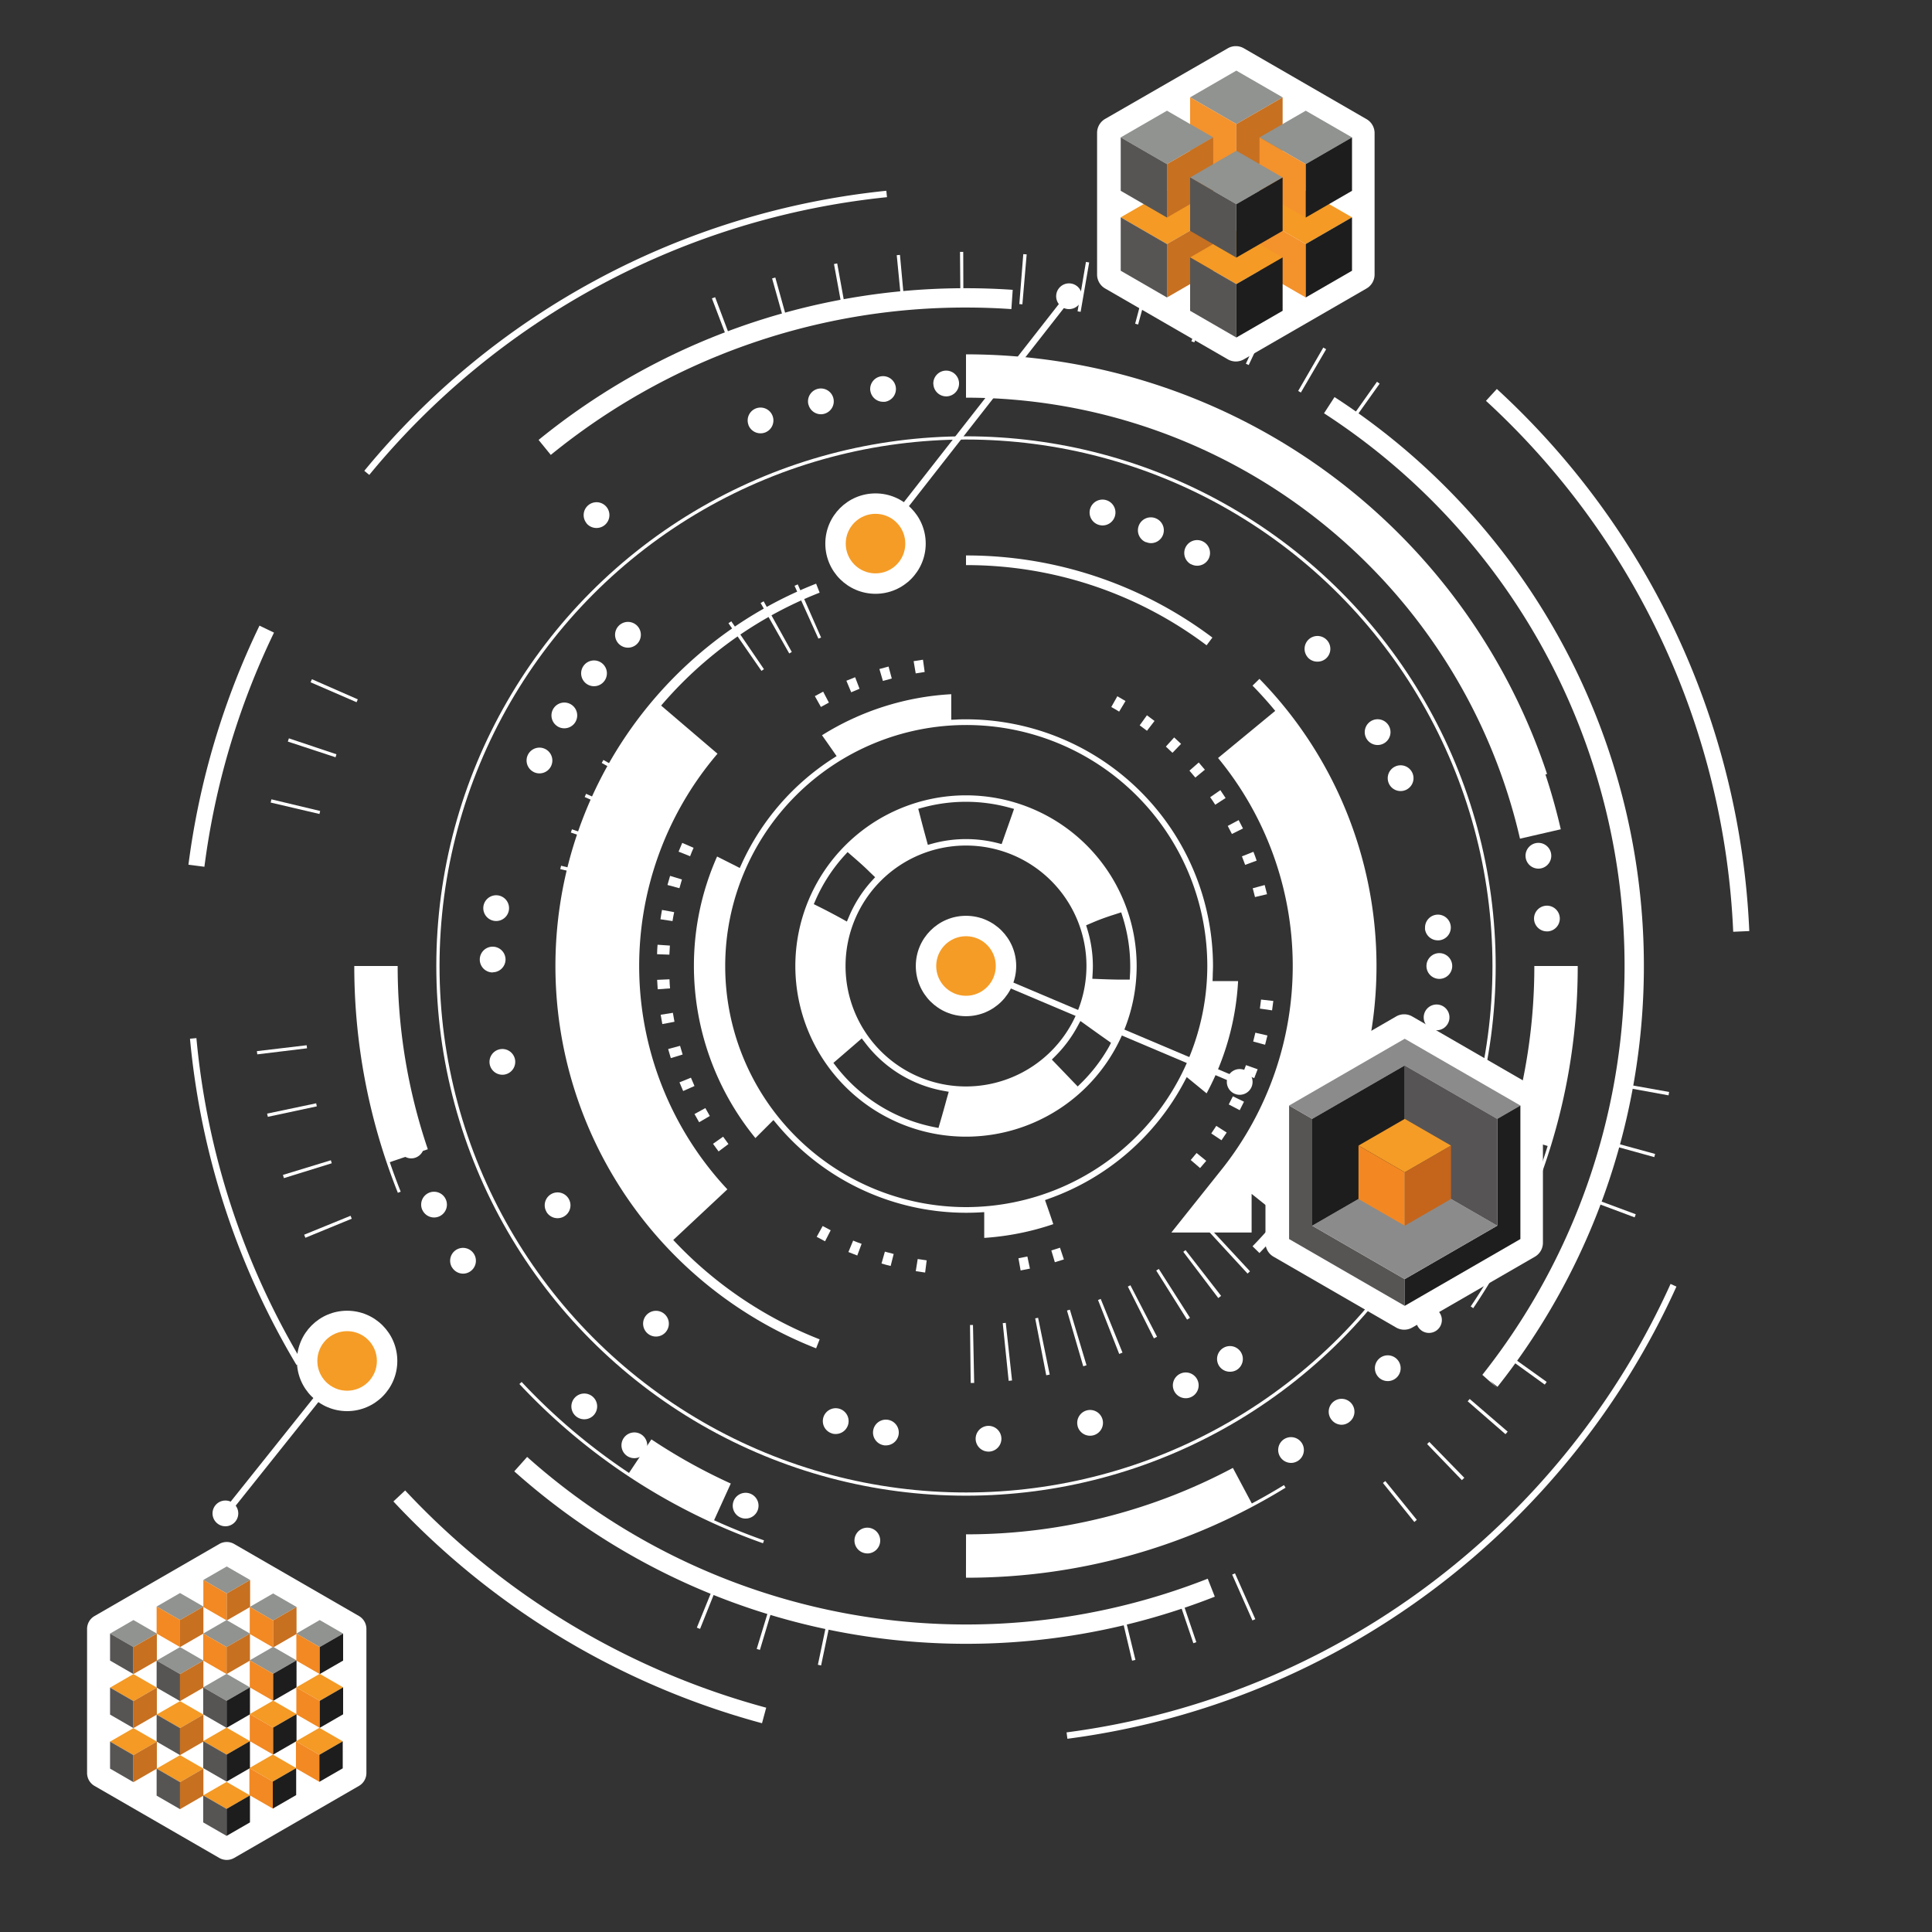 <svg id="branding" xmlns="http://www.w3.org/2000/svg" xmlns:xlink="http://www.w3.org/1999/xlink" viewBox="0 0 600 600">
  <rect x="0" y="0" width="600" height="600" fill="#333333" stroke="none"/>
  <defs>
    <style>
		
		 #fondo { visibility: hidden; }
		
		/* Animations */
		#d1 {
			transform-origin: center;
			animation: go 6s 0s infinite linear;
		}
		#d9, #d11 {
			transform-origin: center;
			animation: go 30s 0s infinite linear;
		}
		#d3 {
			transform-origin: center;
			animation: go 40s 0s reverse infinite linear;
		}
		#d12 {
			transform-origin: center;
			animation: go 90s 0s infinite linear;
		}
		@keyframes go {
		100%	{
			transform:rotate(360deg);
  			}
  		}
		
		#d2 {
			transform-origin: center;
			animation: go2 48s 0s infinite steps(48, end);
		}
		#d14 {
			transform-origin: center;
			animation: go2 96s 0s infinite reverse steps(48, end);
		}
		@keyframes go2 {
		100%	{
			transform:rotate(360deg);
  			}
  		}
		#d4, #d5 {
			transform-origin: center;
			animation: go3 6s 0s infinite;
		}
		@keyframes go3 {
		0%	{
			transform:rotate(-20deg);
  			}
		50%	{
			transform:rotate(20deg);
  			}
		100%	{
			transform:rotate(-20deg);
  			}
		}
		
		#d7 {
			transform-origin: center;
			animation: go4 2s 0s infinite steps(1, end);
		}
		@keyframes go4 {
		0%	{
			transform:rotate(-2deg);
  			}
		50%	{
			transform:rotate(2deg);
  			}
		100%	{
			transform:rotate(-2deg);
  			}
  		}
		
		#d15, #d13 {
			transform-origin: center;
			animation: go3 10s 0s infinite;
		}
		@keyframes go3 {
		0%	{
			transform:rotate(-20deg);
  			}
		50%	{
			transform:rotate(20deg);
  			}
		100%	{
			transform:rotate(-20deg);
  			}
		}
		
				
		
		/* Style */
      .cls-1 {
        fill: #666;
      }

      .cls-2 {
        fill: #fff;
      }

      .cls-10, .cls-3, .cls-4, .cls-5, .cls-6, .cls-7, .cls-8, .cls-9 {
        fill: none;
        stroke: #fff;
        stroke-miterlimit: 10;
      }

      .cls-3 {
        stroke-width: 24px;
      }

      .cls-4 {
        stroke-width: 3px;
      }

      .cls-6 {
        stroke-width: 13px;
      }

      .cls-7 {
        stroke-width: 0.95px;
      }

      .cls-8 {
        stroke-width: 6px;
      }

      .cls-9 {
        stroke-width: 5px;
      }

      .cls-10 {
        stroke-width: 2px;
      }

      .cls-11 {
        fill: #f59c26;
      }

      .cls-12 {
        fill: #909390;
      }

      .cls-13 {
        fill: #f28923;
      }

      .cls-14 {
        fill: #c77020;
      }

      .cls-15 {
        fill: #575554;
      }

      .cls-16 {
        fill: #1d1d1d;
      }

      .cls-17 {
        fill: #f49a25;
      }

      .cls-18 {
        fill: #f4922c;
      }

      .cls-19 {
        fill: #8b8b8b;
      }

      .cls-20 {
        fill: #1e1e1e;
      }

      .cls-21 {
        fill: #575455;
      }

      .cls-22 {
        fill: #f38823;
      }

      .cls-23 {
        fill: #c4651b;
      }
    </style>
  </defs>
	
	
  <rect id="fondo" class="cls-1" x="-0.02" y="0.38" width="600" height="600" transform="translate(599.97 600.75) rotate(180)"></rect>
 
	
	<g id="dischi">
	  
    <path id="d1" class="cls-2" d="M300,247a53,53,0,1,0,53,53A53,53,0,0,0,300,247Zm-13.4,3.79a51.08,51.08,0,0,1,26.77,0l1.55.42-.8,2.3-1.77,5-1.28,3.63-1.33-.34a39.62,39.62,0,0,0-20.14.18l-1.45.4-.6-2.21c-.6-2.19-1.19-4.39-1.75-6.59l-.63-2.41Zm-33.87,30,.57-1.31a51.16,51.16,0,0,1,8.93-13.77l1-1.09,1.86,1.62c1.74,1.51,3.43,3,5,4.57l1.69,1.62-1,1.09a39.24,39.24,0,0,0-7.12,11.14l-.65,1.54-2-1.12c-2-1.08-4-2.15-6.06-3.18ZM294,341.29c-.61,2.27-1.23,4.49-1.85,6.61l-.7,2.4-1.35-.27a51,51,0,0,1-30.41-18.81l-.87-1.13,1.86-1.6,5.17-4.46,1.77-1.54,1,1.28a39.3,39.3,0,0,0,24.41,15l1.61.29Zm6-3.88A37.41,37.41,0,1,1,337.41,300,37.45,37.45,0,0,1,300,337.41ZM344.45,325a51.26,51.26,0,0,1-8.68,11.35l-1.08,1.06-1.7-1.76c-1.17-1.23-2.35-2.45-3.53-3.68l-2.8-2.91,1-1a39.69,39.69,0,0,0,7.06-9.48l.81-1.5,3.56,2.55c1.31.94,2.62,1.88,3.94,2.8l2,1.42Zm6.4-20.77-2.49,0c-2,0-4.26-.07-6.8-.17l-2.33-.09.09-1.53c.05-.88.08-1.66.08-2.37a39.05,39.05,0,0,0-1.7-11.42l-.39-1.29,2.13-.91c1.87-.8,3.9-1.55,6.4-2.35l2.36-.76.46,1.44A51,51,0,0,1,351,300c0,.89,0,1.79-.08,2.75Z"></path>
    
	  
	  <path id="d2" class="cls-2" d="M368.55,334.5l1.41,1.15,4.76,3.9a82.83,82.83,0,0,0,9.78-34.87h-7.93l.06-1.57c0-1,.08-2.05.08-3.09a76.72,76.72,0,0,0-76.63-76.63c-1,0-2.07,0-3.1.08l-1.56.06v-7.94a84.31,84.31,0,0,0-40.14,12.75c1.23,1.73,2.44,3.46,3.65,5.2l.89,1.27-1.31.84a76.74,76.74,0,0,0-28.12,32.49l-.65,1.42-1.4-.72L222.7,266A83.48,83.48,0,0,0,215.5,300a84.52,84.52,0,0,0,19.1,53.44l5.6-5.6,1.05,1.26a76.57,76.57,0,0,0,62.84,27.43l1.57-.09v8a83.57,83.57,0,0,0,21.45-4.27q-1-3-2.08-6.07l-.49-1.4,1.4-.51a76.57,76.57,0,0,0,41.75-36.06Zm-68.47,40.38A74.86,74.86,0,1,1,374.94,300,75,75,0,0,1,300.08,374.88Z"></path>
   
	  <path id="d3" class="cls-2" d="M287.31,395.2c-1-.13-1.94-.27-2.91-.43L285,391c.92.15,1.85.29,2.79.41Zm29.65-.66-.67-3.78c.93-.17,1.85-.35,2.77-.54l.79,3.76C318.89,394.18,317.93,394.37,317,394.54Zm-40.36-1.38c-1-.24-1.89-.49-2.84-.76l1.05-3.69c.91.25,1.81.5,2.73.72Zm51-1.14-1.1-3.68c.9-.27,1.8-.56,2.69-.85l1.21,3.64C329.44,391.44,328.51,391.73,327.57,392Zm-61.37-2.11c-.92-.34-1.84-.7-2.75-1.08l1.47-3.55c.87.36,1.75.71,2.63,1Zm-10-4.42c-.88-.45-1.74-.91-2.6-1.38l1.86-3.36q1.23.67,2.49,1.32Zm116.47-22.73-2.91-2.51c.62-.71,1.22-1.44,1.82-2.17l3,2.43Q373.65,361.65,372.69,362.76Zm-149.54-5.17c-.59-.78-1.16-1.57-1.73-2.37l3.14-2.21c.55.77,1.1,1.53,1.66,2.28Zm156.19-3.47L376.17,352c.53-.78,1.05-1.56,1.56-2.35l3.23,2.07C380.44,352.49,379.89,353.31,379.34,354.12Zm-162.23-5.6q-.74-1.26-1.44-2.55l3.37-1.84c.45.82.91,1.64,1.39,2.45ZM385,344.78l-3.4-1.79c.44-.84.87-1.68,1.28-2.52l3.45,1.68C385.88,343,385.43,343.91,385,344.78Zm-172.84-5.95q-.58-1.33-1.14-2.7l3.56-1.44c.35.87.72,1.73,1.1,2.58Zm177.37-4-3.58-1.39c.34-.88.67-1.76,1-2.65l3.62,1.28C390.21,333,389.87,333.94,389.51,334.85Zm-181.2-6.22c-.29-.93-.57-1.87-.83-2.82l3.7-1c.25.9.52,1.8.8,2.7Zm184.57-4.15-3.71-1c.24-.91.46-1.82.67-2.74l3.75.86C393.37,322.58,393.13,323.53,392.88,324.48Zm-187.21-6.42c-.19-1-.36-1.93-.51-2.9l3.79-.6c.15.93.31,1.86.49,2.78Zm189.38-4.26-3.8-.55c.13-.93.25-1.86.36-2.8l3.81.43C395.31,311.86,395.19,312.83,395.05,313.8Zm-190.81-6.55c-.07-1-.13-1.95-.18-2.93l3.84-.17c0,.94.1,1.88.17,2.82Zm3.64-10.75-3.84-.14c0-1,.09-2,.15-2.94l3.83.26C208,294.62,207.91,295.56,207.88,296.5Zm1-10.42-3.79-.57c.14-1,.31-1.94.48-2.9l3.78.69C209.15,284.22,209,285.15,208.85,286.08Zm180.85-7.47c-.22-.92-.45-1.83-.7-2.73l3.71-1c.26.95.5,1.9.73,2.85ZM211,275.84l-3.71-1c.26-.95.53-1.89.81-2.83l3.68,1.12C211.51,274,211.25,274.93,211,275.84Zm175.69-7.25c-.32-.89-.65-1.77-1-2.64l3.57-1.42c.36.91.71,1.83,1,2.75Zm-172.38-2.68-3.57-1.42c.36-.91.74-1.82,1.13-2.72l3.53,1.53C215,264.16,214.67,265,214.32,265.91ZM382.58,259c-.42-.84-.85-1.67-1.29-2.5l3.39-1.81c.46.86.9,1.73,1.34,2.6Zm-5.18-9.08c-.51-.79-1-1.57-1.57-2.34l3.16-2.19c.55.81,1.1,1.62,1.63,2.44Zm-6.18-8.44c-.6-.72-1.21-1.44-1.83-2.15l2.89-2.53c.65.74,1.28,1.49,1.9,2.24Zm-7.1-7.69c-.67-.65-1.36-1.3-2.05-1.93l2.58-2.84c.73.66,1.44,1.33,2.14,2Zm-7.92-6.84c-.74-.58-1.5-1.14-2.26-1.69l2.25-3.12c.79.58,1.58,1.16,2.36,1.76ZM347.56,221c-.81-.49-1.62-1-2.44-1.43l1.88-3.34c.86.48,1.7,1,2.54,1.48Zm-92.62-1.46-1.88-3.35c.85-.48,1.71-.94,2.58-1.39l1.78,3.4C256.59,218.65,255.76,219.09,254.94,219.55Zm9.39-4.59-1.48-3.54c.9-.38,1.8-.74,2.72-1.09l1.37,3.58Q265.64,214.42,264.33,215Zm9.86-3.49-1.08-3.69c.94-.27,1.89-.53,2.84-.77l1,3.72C276,211,275.09,211.21,274.19,211.47Zm10.19-2.34-.64-3.79c1-.16,1.93-.31,2.9-.45l.53,3.81C286.24,208.83,285.31,209,284.38,209.13Z"></path>
   
	  
	  <path id="d4" class="cls-2" d="M301.46,429.49l-.21-18h.92l.37,18Zm11.79-.66-1.84-17.91.94-.1,1.95,17.9Zm11.67-1.73-3.43-17.67.9-.18L326,426.89Zm11.49-2.79L331.36,407l.9-.27L337.43,424Zm11.17-3.83L341,403.73l.84-.34,6.76,16.68Zm10.77-4.84-8.09-16.08.8-.41,8.27,16Zm10.31-5.82-9.58-15.24.8-.5,9.68,15.17Zm9.69-6.7-10.87-14.35.7-.54,11.05,14.22Zm9.09-7.6-12.19-13.24.71-.66,12.24,13.2ZM191.53,274.07,174,269.91l.25-1.05,17.47,4.32Zm2.81-9.77-17.06-5.75c.11-.34.23-.69.35-1l17,5.91Zm3.69-9.47-16.45-7.31.44-1L198.41,254Zm4.55-9.1-15.71-8.79.52-.93,15.65,8.9Zm33.9-37.38-10.25-14.8.88-.6,10.14,14.87Zm8.62-5.42-8.88-15.66.94-.53,8.74,15.74Zm9.06-4.61-7.41-16.4,1-.43L255,198Z"></path>
    
	  
	  <path id="d5" class="cls-3" d="M217.13,377.56a113.51,113.51,0,0,1-3.43-151.28m175,144.49a113.52,113.52,0,0,0-1.16-143"></path>
    
	  <path id="d6" class="cls-4" d="M390.06,211.88a126,126,0,0,1,0,176.21M375.62,199.2A125.49,125.49,0,0,0,300,174m-46,8.66a126.05,126.05,0,0,0,0,234.68"></path>
   
	  <path id="d7" class="cls-2" d="M303,447a4,4,0,0,1,3.81-4.18h0a4,4,0,0,1,4.18,3.81h0a4,4,0,0,1-3.81,4.18H307A4,4,0,0,1,303,447Zm-28.55,1.83a4,4,0,0,1-3.27-4.62h0a4,4,0,0,1,4.62-3.27h0a4,4,0,0,1,3.27,4.61h0a4,4,0,0,1-3.94,3.33h0A4,4,0,0,1,274.44,448.85Zm60.23-5.91a4,4,0,0,1,2.81-4.9h0a4,4,0,0,1,4.91,2.81h0a4,4,0,0,1-2.82,4.91h0a4.21,4.21,0,0,1-1.05.14h0A4,4,0,0,1,334.67,442.94Zm-76.24,2.26a4,4,0,0,1-2.75-4.94h0a4,4,0,0,1,4.95-2.75h0a4,4,0,0,1,2.75,4.95h0a4,4,0,0,1-3.85,2.9h0A3.85,3.85,0,0,1,258.43,445.2ZM364.7,432.09a4,4,0,0,1,1.69-5.4h0a4,4,0,0,1,5.4,1.68h0a4,4,0,0,1-1.68,5.4h0a4,4,0,0,1-1.86.46h0A4,4,0,0,1,364.7,432.09Zm13.95-7.82a4,4,0,0,1,1.09-5.55h0a4,4,0,0,1,5.55,1.08h0a4,4,0,0,1-1.08,5.56h0A4,4,0,0,1,382,426h0A4,4,0,0,1,378.65,424.27ZM201.1,414.1a4,4,0,0,1-.4-5.64h0a4,4,0,0,1,5.64-.4h0a4,4,0,0,1,.4,5.64h0a4,4,0,0,1-3,1.38h0A4,4,0,0,1,201.1,414.1Zm213.24-21.62a4,4,0,0,1-.74-5.61h0a4,4,0,0,1,5.6-.74h0a4,4,0,0,1,.75,5.61h0a4,4,0,0,1-3.18,1.56h0A4,4,0,0,1,414.34,392.48Zm9.38-13a4,4,0,0,1-1.35-5.5h0a4,4,0,0,1,5.5-1.35h0a4,4,0,0,1,1.34,5.49h0a4,4,0,0,1-3.42,1.93h0A4,4,0,0,1,423.72,379.52Zm-254-3.14a4,4,0,0,1,1.42-5.48h0a4,4,0,0,1,5.47,1.43h0a4,4,0,0,1-1.42,5.48h0a4,4,0,0,1-2,.55h0A4,4,0,0,1,169.72,376.38Zm261.92-10.76a4,4,0,0,1-1.94-5.32h0a4,4,0,0,1,5.31-1.94h0a4,4,0,0,1,1.94,5.31h0a4,4,0,0,1-3.63,2.31h0A4,4,0,0,1,431.64,365.62Zm-279.54-35h0a4,4,0,0,1,3.11-4.72h0a4,4,0,0,1,4.72,3.11h0a4,4,0,0,1-3.11,4.72h0a3.71,3.71,0,0,1-.81.08h0A4,4,0,0,1,152.1,330.58Zm293.61-10.64a4,4,0,0,1-3.54-4.41h0a4,4,0,0,1,4.4-3.55h0a4,4,0,0,1,3.55,4.41h0a4,4,0,0,1-4,3.57h0A3.24,3.24,0,0,1,445.71,319.94ZM443,300h0a4,4,0,0,1,4-4h0a4,4,0,0,1,4,4h0a4,4,0,0,1-4,4h0A4,4,0,0,1,443,300Zm-290,2a4,4,0,0,1-4-4.05h0a4,4,0,0,1,4.06-3.95h0A4,4,0,0,1,157,298h0a4,4,0,0,1-4,3.95h0Zm289.57-13.64a4,4,0,0,1,3.67-4.3h0a4,4,0,0,1,4.31,3.66h0a4,4,0,0,1-3.67,4.31h-.32A4,4,0,0,1,442.53,288.35ZM153.6,286a4,4,0,0,1-3.48-4.45h0a4,4,0,0,1,4.45-3.49h0a4,4,0,0,1,3.49,4.45h0a4,4,0,0,1-4,3.52h0Zm277.7-42.74a4,4,0,0,1,2.09-5.26h0a4,4,0,0,1,5.26,2.08h0a4,4,0,0,1-2.09,5.26h0a4,4,0,0,1-1.58.33h0A4,4,0,0,1,431.3,243.27Zm-265.5-3.48a4,4,0,0,1-1.87-5.34h0a4,4,0,0,1,5.34-1.86h0a4,4,0,0,1,1.87,5.34h0a4,4,0,0,1-3.61,2.26h0A4,4,0,0,1,165.8,239.79Zm258.56-10.43a4,4,0,0,1,1.5-5.46h0a4,4,0,0,1,5.45,1.5h0a4,4,0,0,1-1.49,5.45h0a4,4,0,0,1-2,.53h0A4,4,0,0,1,424.36,229.36Zm-251.22-3.78a4,4,0,0,1-1.27-5.51h0a4,4,0,0,1,5.51-1.27h0a4,4,0,0,1,1.27,5.51h0a4,4,0,0,1-3.39,1.88h0A4,4,0,0,1,173.14,225.58ZM182,212.25a4,4,0,0,1-.66-5.62h0a4,4,0,0,1,5.62-.66h0a4,4,0,0,1,.66,5.61h0a4,4,0,0,1-3.14,1.53h0A4,4,0,0,1,182,212.25Zm224.18-8.06h0a4,4,0,0,1,.29-5.65h0a4,4,0,0,1,5.65.29h0a4,4,0,0,1-.29,5.65h0a4,4,0,0,1-2.68,1h0A4,4,0,0,1,406.16,204.19ZM192.22,200a4,4,0,0,1-.06-5.66h0a4,4,0,0,1,5.66-.06h0a4,4,0,0,1,.06,5.66h0a4,4,0,0,1-2.86,1.2h0A4,4,0,0,1,192.22,200Zm177.61-24.78h0a4,4,0,0,1-1.54-5.44h0a4,4,0,0,1,5.45-1.54h0a4,4,0,0,1,1.53,5.45h0a4,4,0,0,1-3.49,2h0A4,4,0,0,1,369.83,175.18Zm-14-6.85a4,4,0,0,1-2.12-5.25h0A4,4,0,0,1,359,161h0a4,4,0,0,1,2.12,5.25h0a4,4,0,0,1-3.69,2.43h0A4.09,4.09,0,0,1,355.87,168.33ZM341.24,163a4,4,0,0,1-2.68-5h0a4,4,0,0,1,5-2.67h0a4,4,0,0,1,2.68,5h0a4,4,0,0,1-3.83,2.85h0A4.23,4.23,0,0,1,341.24,163Z"></path>
    
	  
	  <circle id="d8" class="cls-5" cx="300" cy="300" r="164"></circle>
    
	  <path id="d9" class="cls-2" d="M304.6,481a4,4,0,0,1,3.82-4.19h0a4,4,0,0,1,4.19,3.81h0a4,4,0,0,1-3.81,4.18h-.19A4,4,0,0,1,304.6,481Zm19.63-1.55a4,4,0,0,1,3.34-4.57h0a4,4,0,0,1,4.57,3.33h0a4,4,0,0,1-3.34,4.57h0a4.21,4.21,0,0,1-.62.05h0A4,4,0,0,1,324.23,479.44Zm-55.54,2.92a4,4,0,0,1-3.27-4.62h0a4,4,0,0,1,4.61-3.26h0a4,4,0,0,1,3.27,4.62h0a4,4,0,0,1-3.93,3.33h0A3.91,3.91,0,0,1,268.69,482.36ZM362.41,470a4,4,0,0,1,2.26-5.18h0a4,4,0,0,1,5.18,2.26h0a4,4,0,0,1-2.26,5.18h0a3.94,3.94,0,0,1-1.46.28h0A4,4,0,0,1,362.41,470Zm-132.36,1.31h0a4,4,0,0,1-2.19-5.22h0a4,4,0,0,1,5.22-2.19h0a4,4,0,0,1,2.19,5.22h0a4,4,0,0,1-3.7,2.48h0A3.8,3.8,0,0,1,230.05,471.31Zm-18.19-8.62h0a4,4,0,0,1-1.61-5.42h0a4,4,0,0,1,5.42-1.61h0a4,4,0,0,1,1.61,5.42h0a4,4,0,0,1-3.52,2.1h0A4,4,0,0,1,211.86,462.69ZM397.61,452.5A4,4,0,0,1,398.7,447h0a4,4,0,0,1,5.55,1.08h0a4,4,0,0,1-1.08,5.55h0a4,4,0,0,1-2.23.69h0A4,4,0,0,1,397.61,452.5Zm-202.89-.36h0a4,4,0,0,1-1-5.57h0a4,4,0,0,1,5.57-1h0a4,4,0,0,1,1,5.56h0a4,4,0,0,1-3.29,1.72h0A4,4,0,0,1,194.72,452.14ZM413.59,441a4,4,0,0,1,.47-5.64h0a4,4,0,0,1,5.64.48h0a4,4,0,0,1-.48,5.63h0a3.94,3.94,0,0,1-2.57,1h0A4,4,0,0,1,413.59,441ZM178.83,439.8a4,4,0,0,1-.4-5.65h0a4,4,0,0,1,5.64-.4h0a4,4,0,0,1,.4,5.65h0a4,4,0,0,1-3,1.37h0A4,4,0,0,1,178.83,439.8Zm249.39-12a4,4,0,0,1-.13-5.65h0a4,4,0,0,1,5.65-.14h0a4,4,0,0,1,.14,5.66h0a4,4,0,0,1-2.9,1.24h0A4,4,0,0,1,428.22,427.81Zm13.13-14.68a4,4,0,0,1-.74-5.6h0a4,4,0,0,1,5.6-.75h0a4,4,0,0,1,.75,5.61h0a4,4,0,0,1-3.18,1.57h0A4,4,0,0,1,441.35,413.13Zm-301-19.55a4,4,0,0,1,1.42-5.48h0a4,4,0,0,1,5.48,1.43h0a4,4,0,0,1-1.43,5.47h0a3.89,3.89,0,0,1-2,.55h0A4,4,0,0,1,140.38,393.58ZM462.47,380a4,4,0,0,1-1.93-5.32h0a4,4,0,0,1,5.31-1.93h0a4,4,0,0,1,1.94,5.31h0a4,4,0,0,1-3.63,2.31h0A4.06,4.06,0,0,1,462.47,380Zm-331.32-4.25a4,4,0,0,1,2-5.29h0a4,4,0,0,1,5.29,2h0a4,4,0,0,1-2,5.29h0a4,4,0,0,1-1.64.35h0A4,4,0,0,1,131.15,375.71Zm-7.22-18.78h0a4,4,0,0,1,2.58-5h0a4,4,0,0,1,5,2.58h0a4,4,0,0,1-2.58,5h0a4.06,4.06,0,0,1-1.23.2h0A4,4,0,0,1,123.93,356.93Zm352-13.94a4,4,0,0,1-3.05-4.77h0a4,4,0,0,1,4.77-3h0a4,4,0,0,1,3.05,4.76h0a4,4,0,0,1-3.91,3.14h0A4.26,4.26,0,0,1,475.91,343ZM118.8,337.47a4,4,0,0,1,3.11-4.73h0a4,4,0,0,1,4.72,3.11h0a4,4,0,0,1-3.11,4.73h0a4.45,4.45,0,0,1-.81.08h0A4,4,0,0,1,118.8,337.47Zm357.62-51.89a4,4,0,0,1,3.67-4.3h0a4,4,0,0,1,4.31,3.66h0a4,4,0,0,1-3.67,4.31h-.33A4,4,0,0,1,476.42,285.58Zm-2.58-19.07a4,4,0,0,1,3.17-4.68h0a4,4,0,0,1,4.68,3.18h0a4,4,0,0,1-3.17,4.68h0a4,4,0,0,1-.76.07h0A4,4,0,0,1,473.84,266.51Zm-291.67-104a4,4,0,0,1,.55-5.63h0a4,4,0,0,1,5.63.55h0a4,4,0,0,1-.55,5.63h0a4,4,0,0,1-2.54.91h0A4,4,0,0,1,182.17,162.55Zm187-25.53a4,4,0,0,1-2.12-5.25h0a4,4,0,0,1,5.24-2.11h0a4,4,0,0,1,2.12,5.24h0a4,4,0,0,1-3.68,2.44h0A3.93,3.93,0,0,1,369.16,137Zm-136.72-5a4,4,0,0,1,2.33-5.15h0a4,4,0,0,1,5.15,2.33h0a4,4,0,0,1-2.33,5.16h0a4.07,4.07,0,0,1-1.41.25h0A4,4,0,0,1,232.44,132Zm118.61-1.51h0a4,4,0,0,1-2.68-5h0a4,4,0,0,1,5-2.68h0a4,4,0,0,1,2.68,5h0a4,4,0,0,1-3.83,2.85h0A3.82,3.82,0,0,1,351.05,130.47Zm-100-4.83a4,4,0,0,1,2.88-4.87h0a4,4,0,0,1,4.87,2.89h0a4,4,0,0,1-2.88,4.86h0a3.87,3.87,0,0,1-1,.13h0A4,4,0,0,1,251.08,125.64Zm19.22-4.26a4,4,0,0,1,3.4-4.52h0a4,4,0,0,1,4.52,3.39h0a4,4,0,0,1-3.4,4.53h0a5.46,5.46,0,0,1-.56,0h0A4,4,0,0,1,270.3,121.38Zm42.95,2.11a4,4,0,0,1-3.69-4.29h0a4,4,0,0,1,4.28-3.69h0a4,4,0,0,1,3.69,4.28h0a4,4,0,0,1-4,3.71h-.3Zm-23.38-4.25a4,4,0,0,1,3.86-4.14h0a4,4,0,0,1,4.13,3.87h0A4,4,0,0,1,294,123.1h-.14A4,4,0,0,1,289.87,119.24Z"></path>
    
	 
	  <path id="d10" class="cls-6" d="M126.71,359A183,183,0,0,1,117,300m81.69,152.42a182,182,0,0,0,25.57,14.22M300,483a182.27,182.27,0,0,0,85.94-21.39m88.92-107.49A182.86,182.86,0,0,0,483,300m-4.62-41A183.07,183.07,0,0,0,300,117"></path>
    
	  
<path id="d11" class="cls-7" d="M124,370.26A189,189,0,0,1,110.5,300m51.15,129.5a189.77,189.77,0,0,0,75.46,49.32M300,489.5a188.57,188.57,0,0,0,99-27.89M457.13,406A188.6,188.6,0,0,0,489.5,300M480,240.52a189.59,189.59,0,0,0-180-130"></path>
    
	  
	  <path id="d12" class="cls-8" d="M376.17,493.07A207.75,207.75,0,0,1,161.71,454.7m301-25.87a207.54,207.54,0,0,0-49.89-303M314.3,93q-7.08-.49-14.3-.49a206.68,206.68,0,0,0-130.84,46.44"></path>
    
	  <path id="d13" class="cls-9" d="M61,268.86a239.39,239.39,0,0,1,21.84-73.48M124,464.58a240.93,240.93,0,0,0,113.3,68.17M540.76,289.26a240.32,240.32,0,0,0-77.59-166.62"></path>
    
	  <path id="d14" class="cls-2" d="M255,517.22l-1-.21,3.19-15.23,1,.2Zm96.58-1.48L348,500.6l.93-.22,3.69,15.12ZM236,512.39l-1-.3,4.54-14.88.94.28Zm134.61-2.07-5-14.75.92-.31,5,14.73Zm-153.2-4.45-1-.39,5.87-14.41.9.36Zm171.54-2.63L382.66,489l.88-.38,6.31,14.23Zm50.29-30.57-9.76-12.12.74-.6L440,472Zm14.76-13-10.8-11.21.68-.66,10.87,11.14Zm13.54-14.27-11.74-10.22.63-.72,11.79,10.15ZM479.74,430l-12.62-9.11.57-.78,12.65,9.05ZM94.84,384.4l-.38-.95,14.41-5.88.37.91Zm412.81-6.34-14.58-5.45.35-.92L508,377.1ZM88.17,365.88l-.3-1,14.88-4.55.28.93Zm425.58-6.53-15-4.15.26-.94,15,4.11ZM83.18,346.84l-.22-1,15.23-3.2.2.95Zm435-6.67-15.31-2.79.17-1,15.32,2.74ZM79.9,327.44l-.12-1,15.45-1.83.12.95Zm19.31-74.65-15.15-3.55.23-1,15.14,3.62Zm5-17.61L89.39,230.3l.33-1,14.76,4.95Zm6.52-17.1-14.28-6.19.42-.95,14.25,6.25Zm308.7-86.24-.8-.57,9-12.71.83.59ZM404,121.9l-.84-.49,7.8-13.47.89.52Zm-16.2-8.54-.88-.41,6.58-14.11.93.44Zm-161.17-6.15-5.54-14.55,1-.36,5.48,14.57Zm144.29-.9L370,106l5.3-14.64,1,.35ZM244,101.47l-4.22-15,1-.28,4.17,15Zm109.46-.69-.93-.25,4-15,1,.27Zm-91.65-3.47L259,82l1-.19,2.78,15.31Zm73.79-.46-.95-.17,2.6-15.34,1,.17ZM280,94.74l-1.51-15.49,1-.09,1.42,15.49Zm37.51-.23-.95-.08,1.23-15.51,1.05.08Zm-19.24-.72-.13-15.56h1l.05,15.56Z"></path>
    
	  
	  <path id="d15" class="cls-10" d="M113.91,146.85A240.63,240.63,0,0,1,275.36,60.24M60,322.49A239.56,239.56,0,0,0,92.94,423.4M331.36,539C415.51,528,486,473.7,519.72,399.15"></path>
  
	</g>
  
	
	<g id="caption">
		
    <g id="br3">
		
		<line id="l3" class="cls-10" x1="107.8" y1="422.65" x2="70" y2="470">
			<animate attributeName="x2" dur="6s" fill="freeze" repeatCount="indefinite" calcMode="spline" keyTimes="0; 0.5; 1;" keySplines="0.5 0 0.5 1; 0.5 0 0.5 1" values="70; 90; 70; "></animate>
		</line>
		
      	<circle id="dot3" class="cls-2" cx="70" cy="470" r="4">
			<animate attributeName="cx" dur="6s" fill="freeze" repeatCount="indefinite" calcMode="spline" keyTimes="0; 0.5; 1;" keySplines="0.5 0 0.5 1; 0.5 0 0.5 1" values="70; 90; 70; "></animate>
		</circle>
		
		
      <g id="c3">
        <circle class="cls-2" cx="107.8" cy="422.65" r="15.59"></circle>
        <circle class="cls-11" cx="107.8" cy="422.65" r="9.25"></circle>
      </g>
		
      <g id="b3">
		  <animateTransform attributeName="transform" type="translate" dur="6s" fill="freeze" repeatCount="indefinite" calcMode="spline" keyTimes="0; 0.5; 1;" keySplines="0.5 0 0.5 1; 0.5 0 0.5 1" values="0 0; 20 0; 0 0; "></animateTransform>
		  
        <path class="cls-2" d="M111.48,554.63,72.73,577a4.66,4.66,0,0,1-4.63,0L29.35,554.63a4.64,4.64,0,0,1-2.31-4V505.88a4.64,4.64,0,0,1,2.31-4L68.1,479.5a4.62,4.62,0,0,1,4.63,0l38.75,22.37a4.64,4.64,0,0,1,2.31,4v44.74A4.64,4.64,0,0,1,111.48,554.63Z"></path>
        <g>
          <polygon class="cls-12" points="70.41 486.48 63.15 490.67 70.41 494.87 77.68 490.67 70.41 486.48"></polygon>
          <polygon class="cls-13" points="63.15 490.67 63.15 499.06 70.41 503.25 70.41 494.87 63.15 490.67"></polygon>
          <polygon class="cls-14" points="77.68 490.67 77.68 499.06 70.41 503.25 70.41 494.87 77.68 490.67"></polygon>
        </g>
        <g>
          <polygon class="cls-12" points="84.82 494.86 77.56 499.05 84.82 503.25 92.09 499.05 84.82 494.86"></polygon>
          <polygon class="cls-13" points="77.56 499.05 77.56 507.44 84.82 511.64 84.82 503.25 77.56 499.05"></polygon>
          <polygon class="cls-14" points="92.09 499.05 92.09 507.44 84.82 511.64 84.82 503.25 92.09 499.05"></polygon>
        </g>
        <g>
          <polygon class="cls-12" points="70.37 503.12 63.1 507.32 70.37 511.51 77.63 507.32 70.37 503.12"></polygon>
          <polygon class="cls-13" points="63.1 507.32 63.1 515.71 70.37 519.9 70.37 511.51 63.1 507.32"></polygon>
          <polygon class="cls-14" points="77.63 507.32 77.63 515.71 70.37 519.9 70.37 511.51 77.63 507.32"></polygon>
        </g>
        <g>
          <polygon class="cls-12" points="55.91 511.51 48.64 515.71 55.91 519.9 63.17 515.71 55.91 511.51"></polygon>
          <polygon class="cls-15" points="48.64 515.71 48.64 524.1 55.91 528.29 55.91 519.9 48.64 515.71"></polygon>
          <polygon class="cls-14" points="63.17 515.71 63.17 524.1 55.91 528.29 55.91 519.9 63.17 515.71"></polygon>
        </g>
        <g>
          <polygon class="cls-12" points="84.83 511.43 77.56 515.63 84.83 519.82 92.09 515.63 84.83 511.43"></polygon>
          <polygon class="cls-13" points="77.56 515.63 77.56 524.02 84.83 528.21 84.83 519.82 77.56 515.63"></polygon>
          <polygon class="cls-16" points="92.09 515.63 92.09 524.02 84.83 528.21 84.83 519.82 92.09 515.63"></polygon>
        </g>
        <g>
          <polygon class="cls-12" points="99.29 503.12 92.03 507.32 99.29 511.51 106.56 507.32 99.29 503.12"></polygon>
          <polygon class="cls-13" points="92.03 507.32 92.03 515.71 99.29 519.9 99.29 511.51 92.03 507.32"></polygon>
          <polygon class="cls-16" points="106.56 507.32 106.56 515.71 99.29 519.9 99.29 511.51 106.56 507.32"></polygon>
        </g>
        <g>
          <polygon class="cls-12" points="70.37 519.82 63.1 524.02 70.37 528.21 77.63 524.02 70.37 519.82"></polygon>
          <polygon class="cls-15" points="63.1 524.02 63.1 532.4 70.37 536.6 70.37 528.21 63.1 524.02"></polygon>
          <polygon class="cls-16" points="77.63 524.02 77.63 532.4 70.37 536.6 70.37 528.21 77.63 524.02"></polygon>
        </g>
        <g>
          <polygon class="cls-17" points="84.83 528.13 77.56 532.33 84.83 536.52 92.09 532.33 84.83 528.13"></polygon>
          <polygon class="cls-13" points="77.56 532.33 77.56 540.72 84.83 544.91 84.83 536.52 77.56 532.33"></polygon>
          <polygon class="cls-16" points="92.09 532.33 92.09 540.72 84.83 544.91 84.83 536.52 92.09 532.33"></polygon>
        </g>
        <g>
          <polygon class="cls-17" points="99.29 519.82 92.03 524.02 99.29 528.21 106.56 524.02 99.29 519.82"></polygon>
          <polygon class="cls-13" points="92.03 524.02 92.03 532.4 99.29 536.6 99.29 528.21 92.03 524.02"></polygon>
          <polygon class="cls-16" points="106.56 524.02 106.56 532.4 99.29 536.6 99.29 528.21 106.56 524.02"></polygon>
        </g>
        <g>
          <polygon class="cls-17" points="84.72 544.89 77.45 549.09 84.72 553.28 91.98 549.09 84.72 544.89"></polygon>
          <polygon class="cls-13" points="77.45 549.09 77.45 557.48 84.72 561.67 84.72 553.28 77.45 549.09"></polygon>
          <polygon class="cls-16" points="91.98 549.09 91.98 557.48 84.72 561.67 84.72 553.28 91.98 549.09"></polygon>
        </g>
        <g>
          <polygon class="cls-17" points="99.18 536.59 91.91 540.78 99.18 544.97 106.44 540.78 99.18 536.59"></polygon>
          <polygon class="cls-13" points="91.91 540.78 91.91 549.17 99.18 553.36 99.18 544.97 91.91 540.78"></polygon>
          <polygon class="cls-16" points="106.44 540.78 106.44 549.17 99.18 553.36 99.18 544.97 106.44 540.78"></polygon>
        </g>
        <g>
          <polygon class="cls-17" points="70.37 536.52 63.1 540.72 70.37 544.91 77.63 540.72 70.37 536.52"></polygon>
          <polygon class="cls-15" points="63.1 540.72 63.1 549.1 70.37 553.3 70.37 544.91 63.1 540.72"></polygon>
          <polygon class="cls-16" points="77.63 540.72 77.63 549.1 70.37 553.3 70.37 544.91 77.63 540.72"></polygon>
        </g>
        <polygon class="cls-12" points="55.91 494.73 48.64 498.93 55.91 503.12 63.17 498.93 55.91 494.73"></polygon>
        <polygon class="cls-13" points="48.64 498.93 48.64 507.32 55.91 511.51 55.91 503.12 48.64 498.93"></polygon>
        <polygon class="cls-14" points="63.17 498.93 63.17 507.32 55.91 511.51 55.91 503.12 63.17 498.93"></polygon>
        <g>
          <polygon class="cls-12" points="41.44 503.12 34.18 507.32 41.44 511.51 48.71 507.32 41.44 503.12"></polygon>
          <polygon class="cls-15" points="34.18 507.32 34.18 515.71 41.44 519.9 41.44 511.51 34.18 507.32"></polygon>
          <polygon class="cls-14" points="48.71 507.32 48.71 515.71 41.44 519.9 41.44 511.51 48.71 507.32"></polygon>
        </g>
        <g>
          <polygon class="cls-17" points="55.91 528.29 48.64 532.48 55.91 536.68 63.17 532.48 55.91 528.29"></polygon>
          <polygon class="cls-15" points="48.64 532.48 48.64 540.87 55.91 545.07 55.91 536.68 48.64 532.48"></polygon>
          <polygon class="cls-14" points="63.17 532.48 63.17 540.87 55.91 545.07 55.91 536.68 63.17 532.48"></polygon>
        </g>
        <g>
          <polygon class="cls-17" points="41.44 519.9 34.18 524.1 41.44 528.29 48.71 524.1 41.44 519.9"></polygon>
          <polygon class="cls-15" points="34.18 524.1 34.18 532.48 41.44 536.68 41.44 528.29 34.18 524.1"></polygon>
          <polygon class="cls-14" points="48.71 524.1 48.71 532.48 41.44 536.68 41.44 528.29 48.71 524.1"></polygon>
        </g>
        <g>
          <polygon class="cls-17" points="55.91 545.07 48.64 549.26 55.91 553.46 63.17 549.26 55.91 545.07"></polygon>
          <polygon class="cls-15" points="48.64 549.26 48.64 557.65 55.91 561.85 55.91 553.46 48.64 549.26"></polygon>
          <polygon class="cls-14" points="63.17 549.26 63.17 557.65 55.91 561.85 55.91 553.46 63.17 549.26"></polygon>
        </g>
        <g>
          <polygon class="cls-17" points="70.37 553.38 63.1 557.57 70.37 561.77 77.63 557.57 70.37 553.38"></polygon>
          <polygon class="cls-15" points="63.1 557.57 63.1 565.96 70.37 570.15 70.37 561.77 63.1 557.57"></polygon>
          <polygon class="cls-16" points="77.63 557.57 77.63 565.96 70.37 570.15 70.37 561.77 77.63 557.57"></polygon>
        </g>
        <g>
          <polygon class="cls-17" points="41.44 536.68 34.18 540.87 41.44 545.07 48.71 540.87 41.44 536.68"></polygon>
          <polygon class="cls-15" points="34.18 540.87 34.18 549.26 41.44 553.46 41.44 545.07 34.18 540.87"></polygon>
          <polygon class="cls-14" points="48.71 540.87 48.71 549.26 41.44 553.46 41.44 545.07 48.71 540.87"></polygon>
        </g>
      </g>
    </g>
    
	<g id="br2">
		
		<line id="l2" class="cls-10" x1="271.9" y1="168.83" x2="332" y2="92">
			<animate attributeName="x2" dur="9s" fill="freeze" repeatCount="indefinite" calcMode="spline" keyTimes="0; 0.5; 1;" keySplines="0.5 0 0.5 1; 0.5 0 0.5 1" values="359; 332; 359;"></animate>
		</line>
		
      	<circle id="dot2" class="cls-2" cx="332" cy="92" r="4">
			<animate attributeName="cx" dur="9s" fill="freeze" repeatCount="indefinite" calcMode="spline" keyTimes="0; 0.5; 1;" keySplines="0.5 0 0.5 1; 0.5 0 0.5 1" values="359; 332; 359;"></animate>
		</circle>
		
      <g id="c2">
        <circle class="cls-2" cx="271.9" cy="168.82" r="15.59"></circle>
        <circle class="cls-11" cx="271.9" cy="168.82" r="9.25"></circle>
      </g>
      <g id="b2">
		  
		  <animateTransform attributeName="transform" type="translate" dur="9s" fill="freeze" repeatCount="indefinite" calcMode="spline" keyTimes="0; 0.5; 1;" keySplines="0.5 0 0.5 1; 0.5 0 0.5 1" values="27 0; 0 0; 27 0; "></animateTransform>
		  
        <path class="cls-2" d="M424.39,89.59l-38.09,22a5,5,0,0,1-5,0l-38.09-22a5,5,0,0,1-2.5-4.33v-44a5,5,0,0,1,2.5-4.33L381.3,15a5,5,0,0,1,5,0l38.09,22a5,5,0,0,1,2.5,4.33v44A5,5,0,0,1,424.39,89.59Z"></path>
        <g>
          <polygon class="cls-17" points="405.51 59.2 391.15 67.49 405.51 75.79 419.88 67.49 405.51 59.2"></polygon>
          <polygon class="cls-18" points="391.15 67.49 391.15 84.08 405.51 92.38 405.51 75.79 391.15 67.49"></polygon>
          <polygon class="cls-16" points="419.88 67.49 419.88 84.08 405.51 92.38 405.51 75.79 419.88 67.49"></polygon>
          <polygon class="cls-17" points="362.41 59.2 348.05 67.49 362.41 75.79 376.78 67.49 362.41 59.2"></polygon>
          <polygon class="cls-15" points="348.05 67.49 348.05 84.08 362.41 92.38 362.41 75.79 348.05 67.49"></polygon>
          <polygon class="cls-14" points="376.78 67.49 376.78 84.08 362.41 92.38 362.41 75.79 376.78 67.49"></polygon>
          <polygon class="cls-17" points="383.96 71.64 369.6 79.94 383.96 88.23 398.33 79.94 383.96 71.64"></polygon>
          <polygon class="cls-15" points="369.6 79.94 369.6 96.52 383.96 104.82 383.96 88.23 369.6 79.94"></polygon>
          <polygon class="cls-16" points="398.33 79.94 398.33 96.52 383.96 104.82 383.96 88.23 398.33 79.94"></polygon>
          <polygon class="cls-12" points="383.96 21.93 369.6 30.23 383.96 38.52 398.33 30.23 383.96 21.93"></polygon>
          <polygon class="cls-18" points="369.6 30.23 369.6 46.82 383.96 55.11 383.96 38.52 369.6 30.23"></polygon>
          <polygon class="cls-14" points="398.33 30.23 398.33 46.82 383.96 55.11 383.96 38.52 398.33 30.23"></polygon>
          <polygon class="cls-12" points="405.51 34.38 391.15 42.67 405.51 50.97 419.88 42.67 405.51 34.38"></polygon>
          <polygon class="cls-18" points="391.15 42.67 391.15 59.26 405.51 67.56 405.51 50.97 391.15 42.67"></polygon>
          <polygon class="cls-16" points="419.88 42.67 419.88 59.26 405.51 67.56 405.51 50.97 419.88 42.67"></polygon>
          <polygon class="cls-12" points="362.41 34.38 348.05 42.67 362.41 50.97 376.78 42.67 362.41 34.38"></polygon>
          <polygon class="cls-15" points="348.05 42.67 348.05 59.26 362.41 67.56 362.41 50.97 348.05 42.67"></polygon>
          <polygon class="cls-14" points="376.78 42.67 376.78 59.26 362.41 67.56 362.41 50.97 376.78 42.67"></polygon>
          <polygon class="cls-12" points="383.96 46.82 369.6 55.11 383.96 63.41 398.33 55.11 383.96 46.82"></polygon>
          <polygon class="cls-16" points="398.33 55.11 398.33 71.7 383.96 80 383.96 63.41 398.33 55.11"></polygon>
          <polygon class="cls-15" points="369.6 55.11 369.6 71.7 383.96 80 383.96 63.41 369.6 55.11"></polygon>
        </g>
      </g>
    </g>
    
	<g id="br1">
		
		<line id="l1" class="cls-10" x1="300" y1="300" x2="385" y2="336">
			<animate attributeName="y2" dur="5s" fill="freeze" repeatCount="indefinite" calcMode="spline" keyTimes="0; 0.5; 1;" keySplines="0.5 0 0.5 1; 0.5 0 0.5 1" values="336; 351; 336;"></animate>
		</line>
		
      	<circle id="dot1" class="cls-2" cx="385" cy="336" r="4">
			<animate attributeName="cy" dur="5s" fill="freeze" repeatCount="indefinite" calcMode="spline" keyTimes="0; 0.5; 1;" keySplines="0.5 0 0.5 1; 0.5 0 0.5 1" values="336; 351; 336;"></animate>
		</circle>
		
		
      <g id="c1">
        <circle class="cls-2" cx="300" cy="300" r="15.59"></circle>
        <circle class="cls-11" cx="300" cy="300" r="9.25"></circle>
      </g>
      <g id="b1">
		  
		  <animateTransform attributeName="transform" type="translate" dur="5s" fill="freeze" repeatCount="indefinite" calcMode="spline" keyTimes="0; 0.5; 1;" keySplines="0.5 0 0.5 1; 0.5 0 0.5 1" values="0 0; 0 15; 0 0; "></animateTransform>
		  
        <path class="cls-2" d="M476.68,390.28l-38.09,22a5,5,0,0,1-5,0l-38.08-22A5,5,0,0,1,393,386V342a5,5,0,0,1,2.5-4.33l38.08-22a5,5,0,0,1,5,0l38.09,22a5,5,0,0,1,2.5,4.33v44A5,5,0,0,1,476.68,390.28Z"></path>
        <polygon class="cls-15" points="436.25 405.54 436.25 397.24 407.52 380.65 407.52 347.48 400.34 343.33 400.34 384.8 436.25 405.54"></polygon>
        <polygon class="cls-19" points="407.52 347.48 436.25 330.89 464.99 347.48 472.17 343.33 436.25 322.59 400.34 343.33 407.52 347.48"></polygon>
        <polygon class="cls-20" points="464.99 380.65 436.25 397.24 436.25 405.54 472.17 384.8 472.17 343.33 464.99 347.48 464.99 380.65"></polygon>
        <polygon class="cls-19" points="436.25 397.24 464.99 380.65 436.25 364.07 407.52 380.65 436.25 397.24"></polygon>
        <polygon class="cls-21" points="464.99 380.65 464.99 347.48 436.25 330.89 436.25 364.07 464.99 380.65"></polygon>
        <polygon class="cls-16" points="407.52 380.65 407.52 347.48 436.25 330.89 436.25 364.07 407.52 380.65"></polygon>
        <polygon class="cls-11" points="436.25 347.48 421.89 355.77 436.25 364.07 450.62 355.77 436.25 347.48"></polygon>
        <polygon class="cls-22" points="421.89 355.77 421.89 372.36 436.25 380.65 436.25 364.07 421.89 355.77"></polygon>
        <polygon class="cls-23" points="450.62 355.77 450.62 372.36 436.25 380.65 436.25 364.07 450.62 355.77"></polygon>
      </g>
    </g>
  
	</g>
</svg>